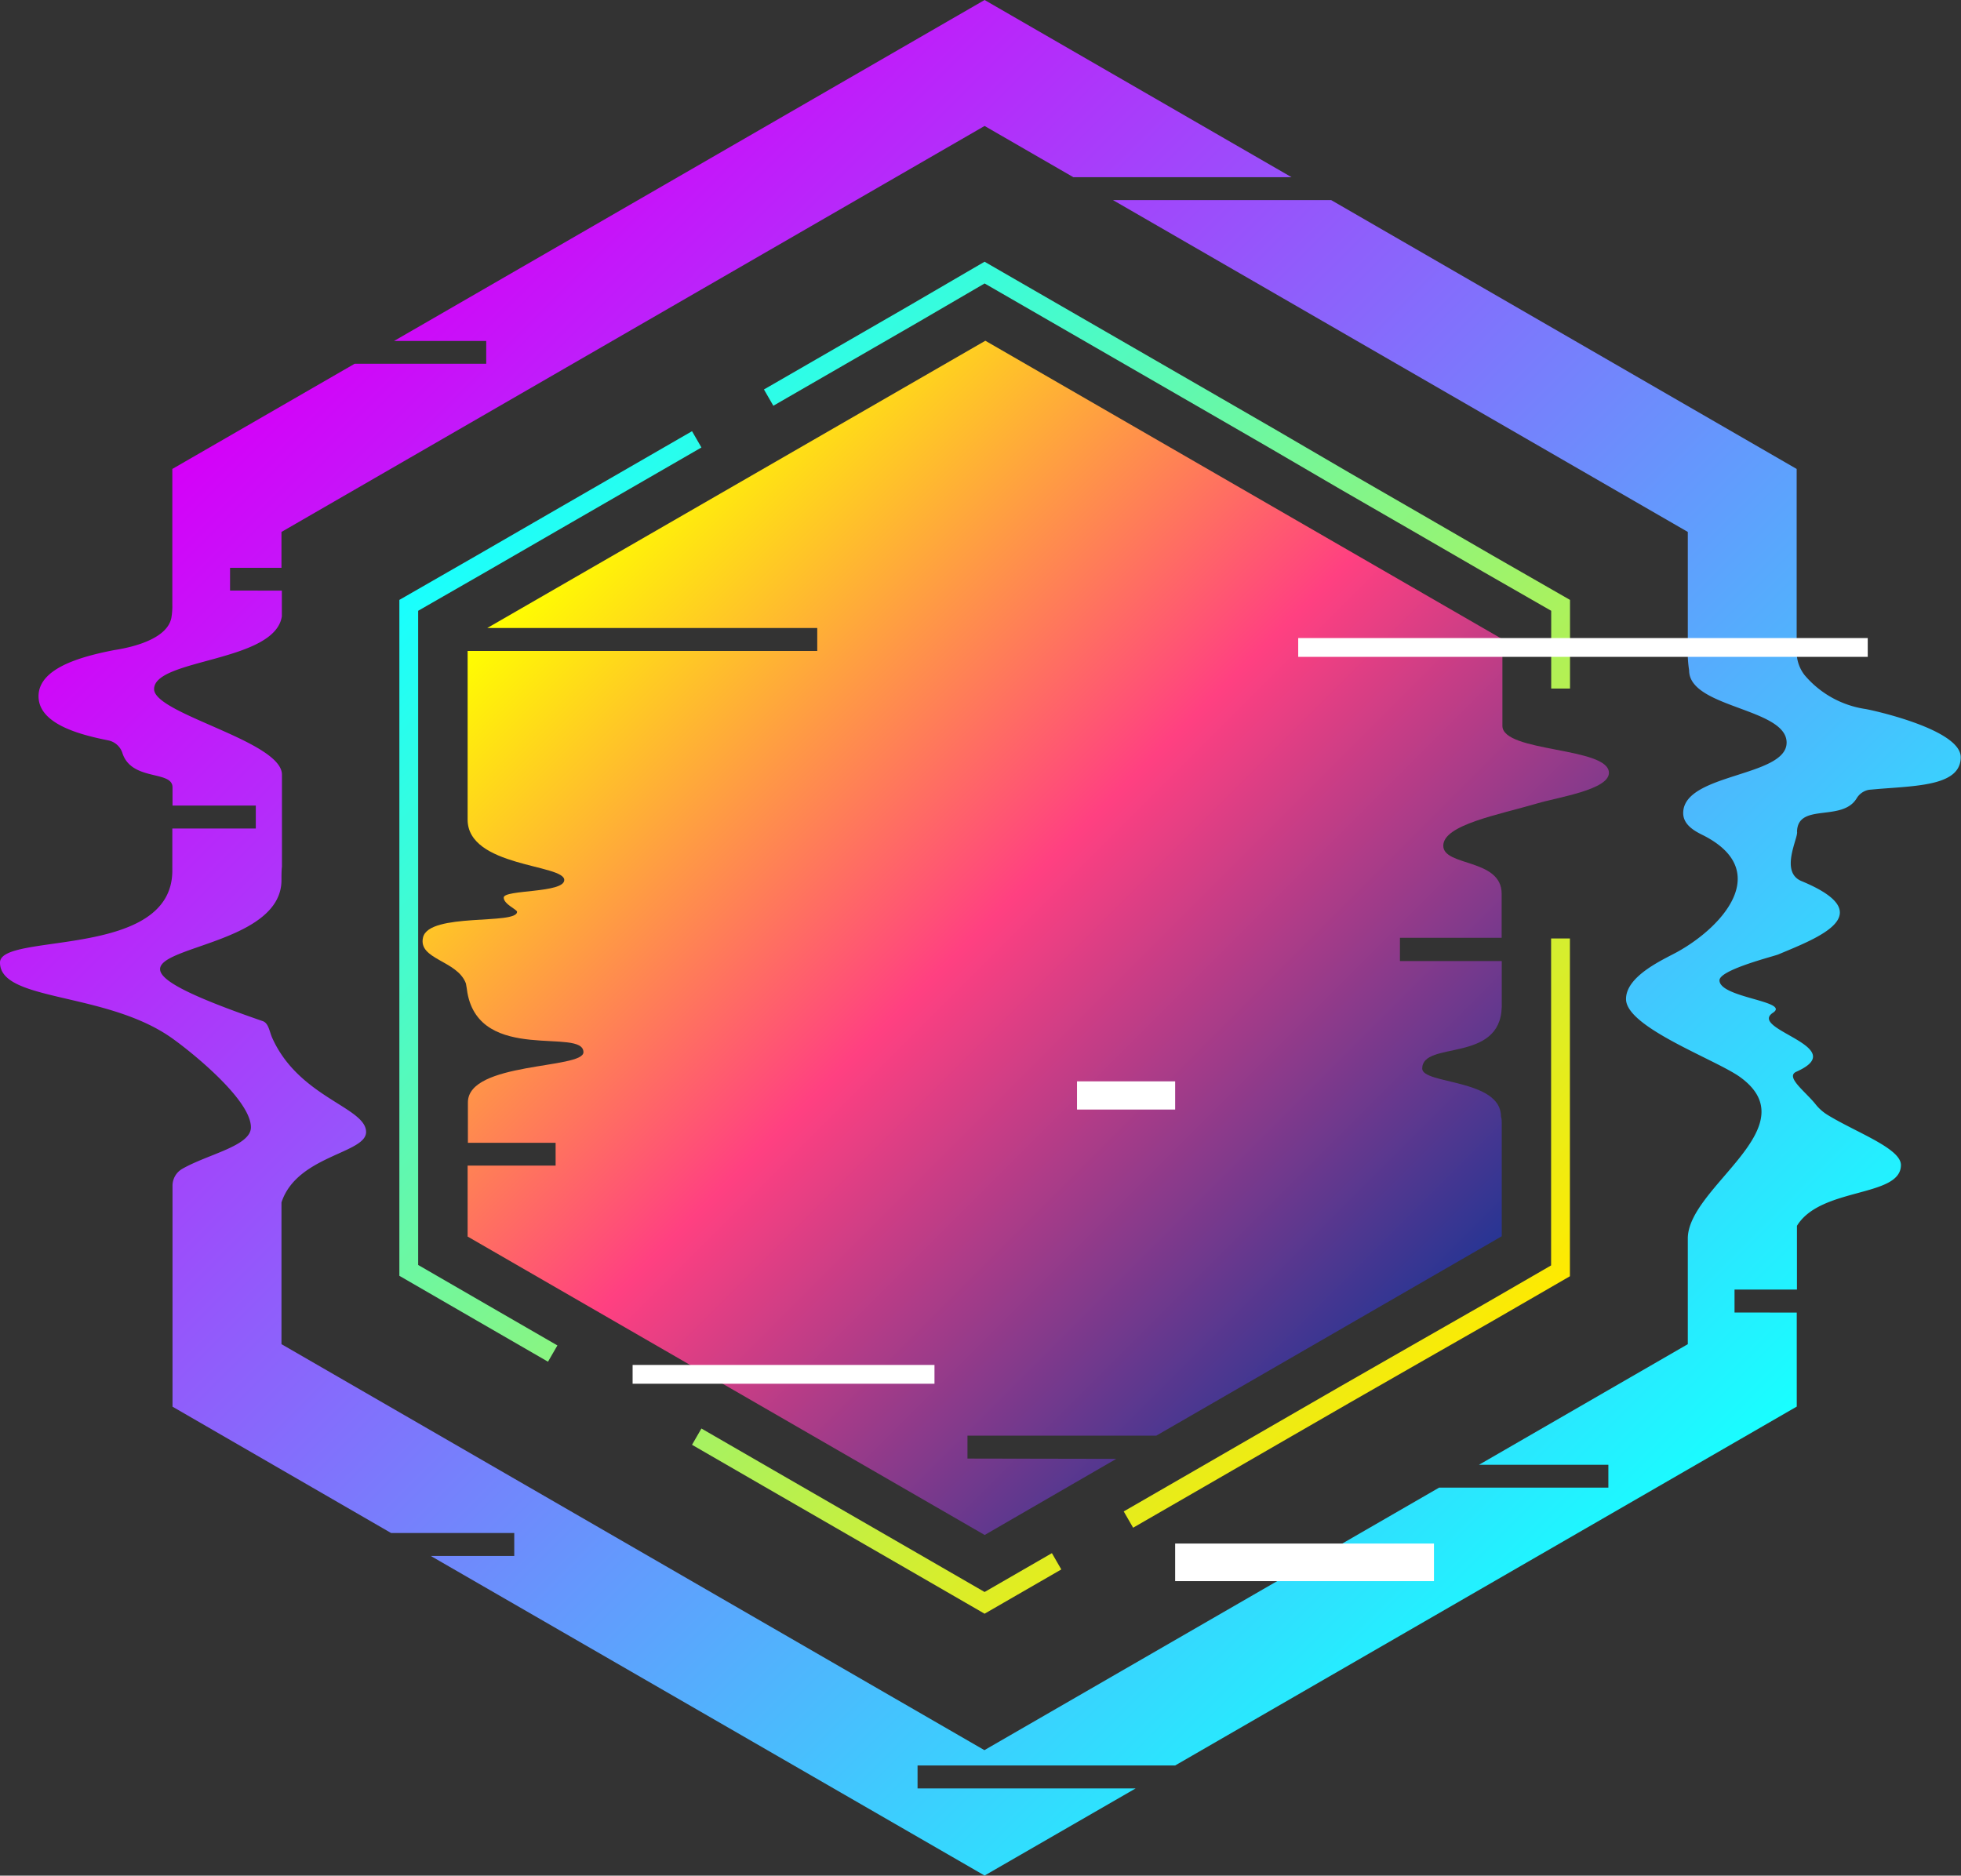 <svg
  xmlns="http://www.w3.org/2000/svg"
  xmlns:xlink="http://www.w3.org/1999/xlink"
  viewBox="0 0 208.59 199.54"
><rect x="0" y="0" width="208.59" height="199.54" fill="#333333" stroke="none"/><defs><style
    >.cls-1,.cls-4,.cls-5,.cls-6{fill:none;stroke-miterlimit:10;}.cls-1,.cls-4{stroke-width:2px;}.cls-1{stroke:url(#linear-gradient);}.cls-2{fill:url(#linear-gradient-2);}.cls-3{fill:url(#linear-gradient-3);}.cls-4,.cls-5,.cls-6{stroke:#fff;}.cls-5{stroke-width:3px;}.cls-6{stroke-width:4px;}</style><linearGradient
      id="linear-gradient"
      x1="55.64"
      y1="50.67"
      x2="153.83"
      y2="148.87"
      gradientUnits="userSpaceOnUse"
    ><stop offset="0" stop-color="#18ffff" /><stop
        offset="1"
        stop-color="#ffea00"
      /></linearGradient><linearGradient
      id="linear-gradient-2"
      x1="61.8"
      y1="56.84"
      x2="148.11"
      y2="143.14"
      gradientUnits="userSpaceOnUse"
    ><stop offset="0" stop-color="#ff0" /><stop
        offset="0.49"
        stop-color="#ff4081"
      /><stop offset="1" stop-color="#283593" /></linearGradient><linearGradient
      id="linear-gradient-3"
      x1="36.59"
      y1="31.63"
      x2="172.88"
      y2="167.91"
      gradientUnits="userSpaceOnUse"
    ><stop offset="0" stop-color="#d500f9" /><stop
        offset="1"
        stop-color="#18ffff"
      /></linearGradient></defs><title>Asset 1</title><g
    id="Layer_2"
    data-name="Layer 2"
  ><g id="OBJECTS"><path
        class="cls-1"
        d="M89.42,37.88l7.66-4.42L104.73,29l7.66,4.42,7.66,4.42,7.66,4.42,7.65,4.42L143,51.14l7.66,4.42L158.33,60,166,64.4v8.85h0M81.76,42.3l7.66-4.42M58.79,144l-7.65-4.42-7.66-4.43V64.4L51.14,60l7.65-4.42,7.66-4.42,7.66-4.42m38.28,119.36-7.66,4.42-7.65-4.42-7.66-4.42-7.66-4.42-7.65-4.42m91.88-53v35.36l-7.66,4.43L150.68,144,143,148.4l-7.66,4.42-7.65,4.42-7.66,4.42"
      /><path
        class="cls-2"
        d="M102.91,155.17v-2.44H123l36.74-21.21v-12c0-.25,0-.49-.08-.74,0-4-8.38-3.42-8.38-5.1,0-3,8.31-.53,8.46-6.56v-4.88H148.91V99.77h10.82V96.31c0-.41,0-.82,0-1.23,0-3.77-6.21-2.88-6.21-5.11s5.93-3.3,10-4.5c2.21-.66,7.62-1.45,7.62-3.25,0-2.77-11.33-2.16-11.33-5,0-.24,0-.48,0-.72V68l-55-31.75L51.83,66.81h35.1v2.44H49.74V87.19c0,5.06,10.28,4.74,10.28,6.43,0,1.42-6.44,1-6.44,1.87,0,.7,1.42,1.27,1.42,1.51,0,1.42-9.36.06-10,2.72-.56,2.37,3.65,2.43,4.56,4.91.07.32.1.64.16,1,1.37,7.53,12.34,3.65,12.34,6.31,0,1.81-12.29,1-12.29,5.34,0,.3,0,.59,0,.88v3.42H59.1V124H49.74v7.55l55,31.75,14-8.1Z"
      /><path
        class="cls-3"
        d="M184.5,139.63v-2.44h6.64v-2.68c0-.46,0-3.63,0-4.1,2.53-4.15,11.06-3,11.06-6.47,0-1.78-4.82-3.49-7.82-5.34a4.91,4.91,0,0,1-1.21-1.06c-1.08-1.39-3.37-3-2.06-3.54,5.87-2.63-5.23-4.48-2.52-6.26,1.89-1.24-5.69-1.58-5.69-3.45,0-1.12,5.81-2.56,6.25-2.75,4.21-1.77,11-4.28,2.44-7.82-2.3-1-.28-4.61-.44-5.25.08-3.1,4.78-1,6.33-3.52a1.92,1.92,0,0,1,1.34-.93l1.14-.1c4.28-.33,8.6-.42,8.6-3.37s-9.39-5-10.12-5.12a10.48,10.48,0,0,1-6.48-3.6,4,4,0,0,1-.85-2.53h0V49.89L141.6,21.29H118.39l61.14,35.3V69.7c0,.53.06,1.07.14,1.62,0,4,10.37,4,10.37,7.68s-11,3.25-11,7.5c0,1.33,1.39,2,2.2,2.4,7.19,3.7,2.2,9.56-2.77,12.34-1.33.75-5.56,2.54-5.51,5.08.06,3,9.55,6.4,12.14,8.27,7.37,5.35-5.57,11.67-5.57,17.17,0,.52,0,1.34,0,1.73V143l-22.21,12.83h13.76v2.43h-18l-48.37,27.93L29.94,143V129.31c0-.46,0-.92,0-1.39,1.64-5,9-5.2,9-7.49,0-2.64-7.16-3.65-10-10.05-.28-.64-.37-1.54-1-1.75-25.67-8.86,2-5.46,2-15,0-.48,0-1,.05-1.43V83.78c0-.46,0-.92,0-1.37,0-3.56-13.6-6.46-13.6-9.1,0-3.25,12.84-2.84,13.59-7.74,0-.69,0-1.35,0-2v-.74H24.47V60.41h5.47V56.59L104.73,13.4l9.44,5.45h23.21L104.73,0,41.92,36.27h9.8V38.7h-14L18.33,49.89V64.27a7.27,7.27,0,0,1-.11,1.5c-.57,2.63-5.56,3.3-6.12,3.4-3.94.76-8,2.06-8,4.9s4.06,4,7,4.61l.44.09A2,2,0,0,1,13,80.05c.94,3.11,5.35,1.86,5.35,3.71V85.7h8.86v2.44H18.33v4.47C18.33,102.1,0,99.16,0,102.4c0,4.17,11.22,3.08,18.23,8,2.06,1.45,8.46,6.58,8.46,9.53,0,2-4.62,2.86-7.34,4.44a2.07,2.07,0,0,0-1,1.79c0,.65,0,1.38,0,1.66v21.83L41.6,163.09H54.7v2.44H45.82l58.91,34,16.07-9.27H97.6v-2.44H125l66.12-38.18v-10Z"
      /><line
        class="cls-4"
        x1="138.09"
        y1="68.88"
        x2="198.67"
        y2="68.88"
      /><line class="cls-4" x1="67.29" y1="146.21" x2="99.4" y2="146.21" /><line
        class="cls-5"
        x1="114.56"
        y1="116.54"
        x2="125"
        y2="116.54"
      /><line
        class="cls-6"
        x1="125"
        y1="166.21"
        x2="152.53"
        y2="166.21"
      /></g></g></svg>
